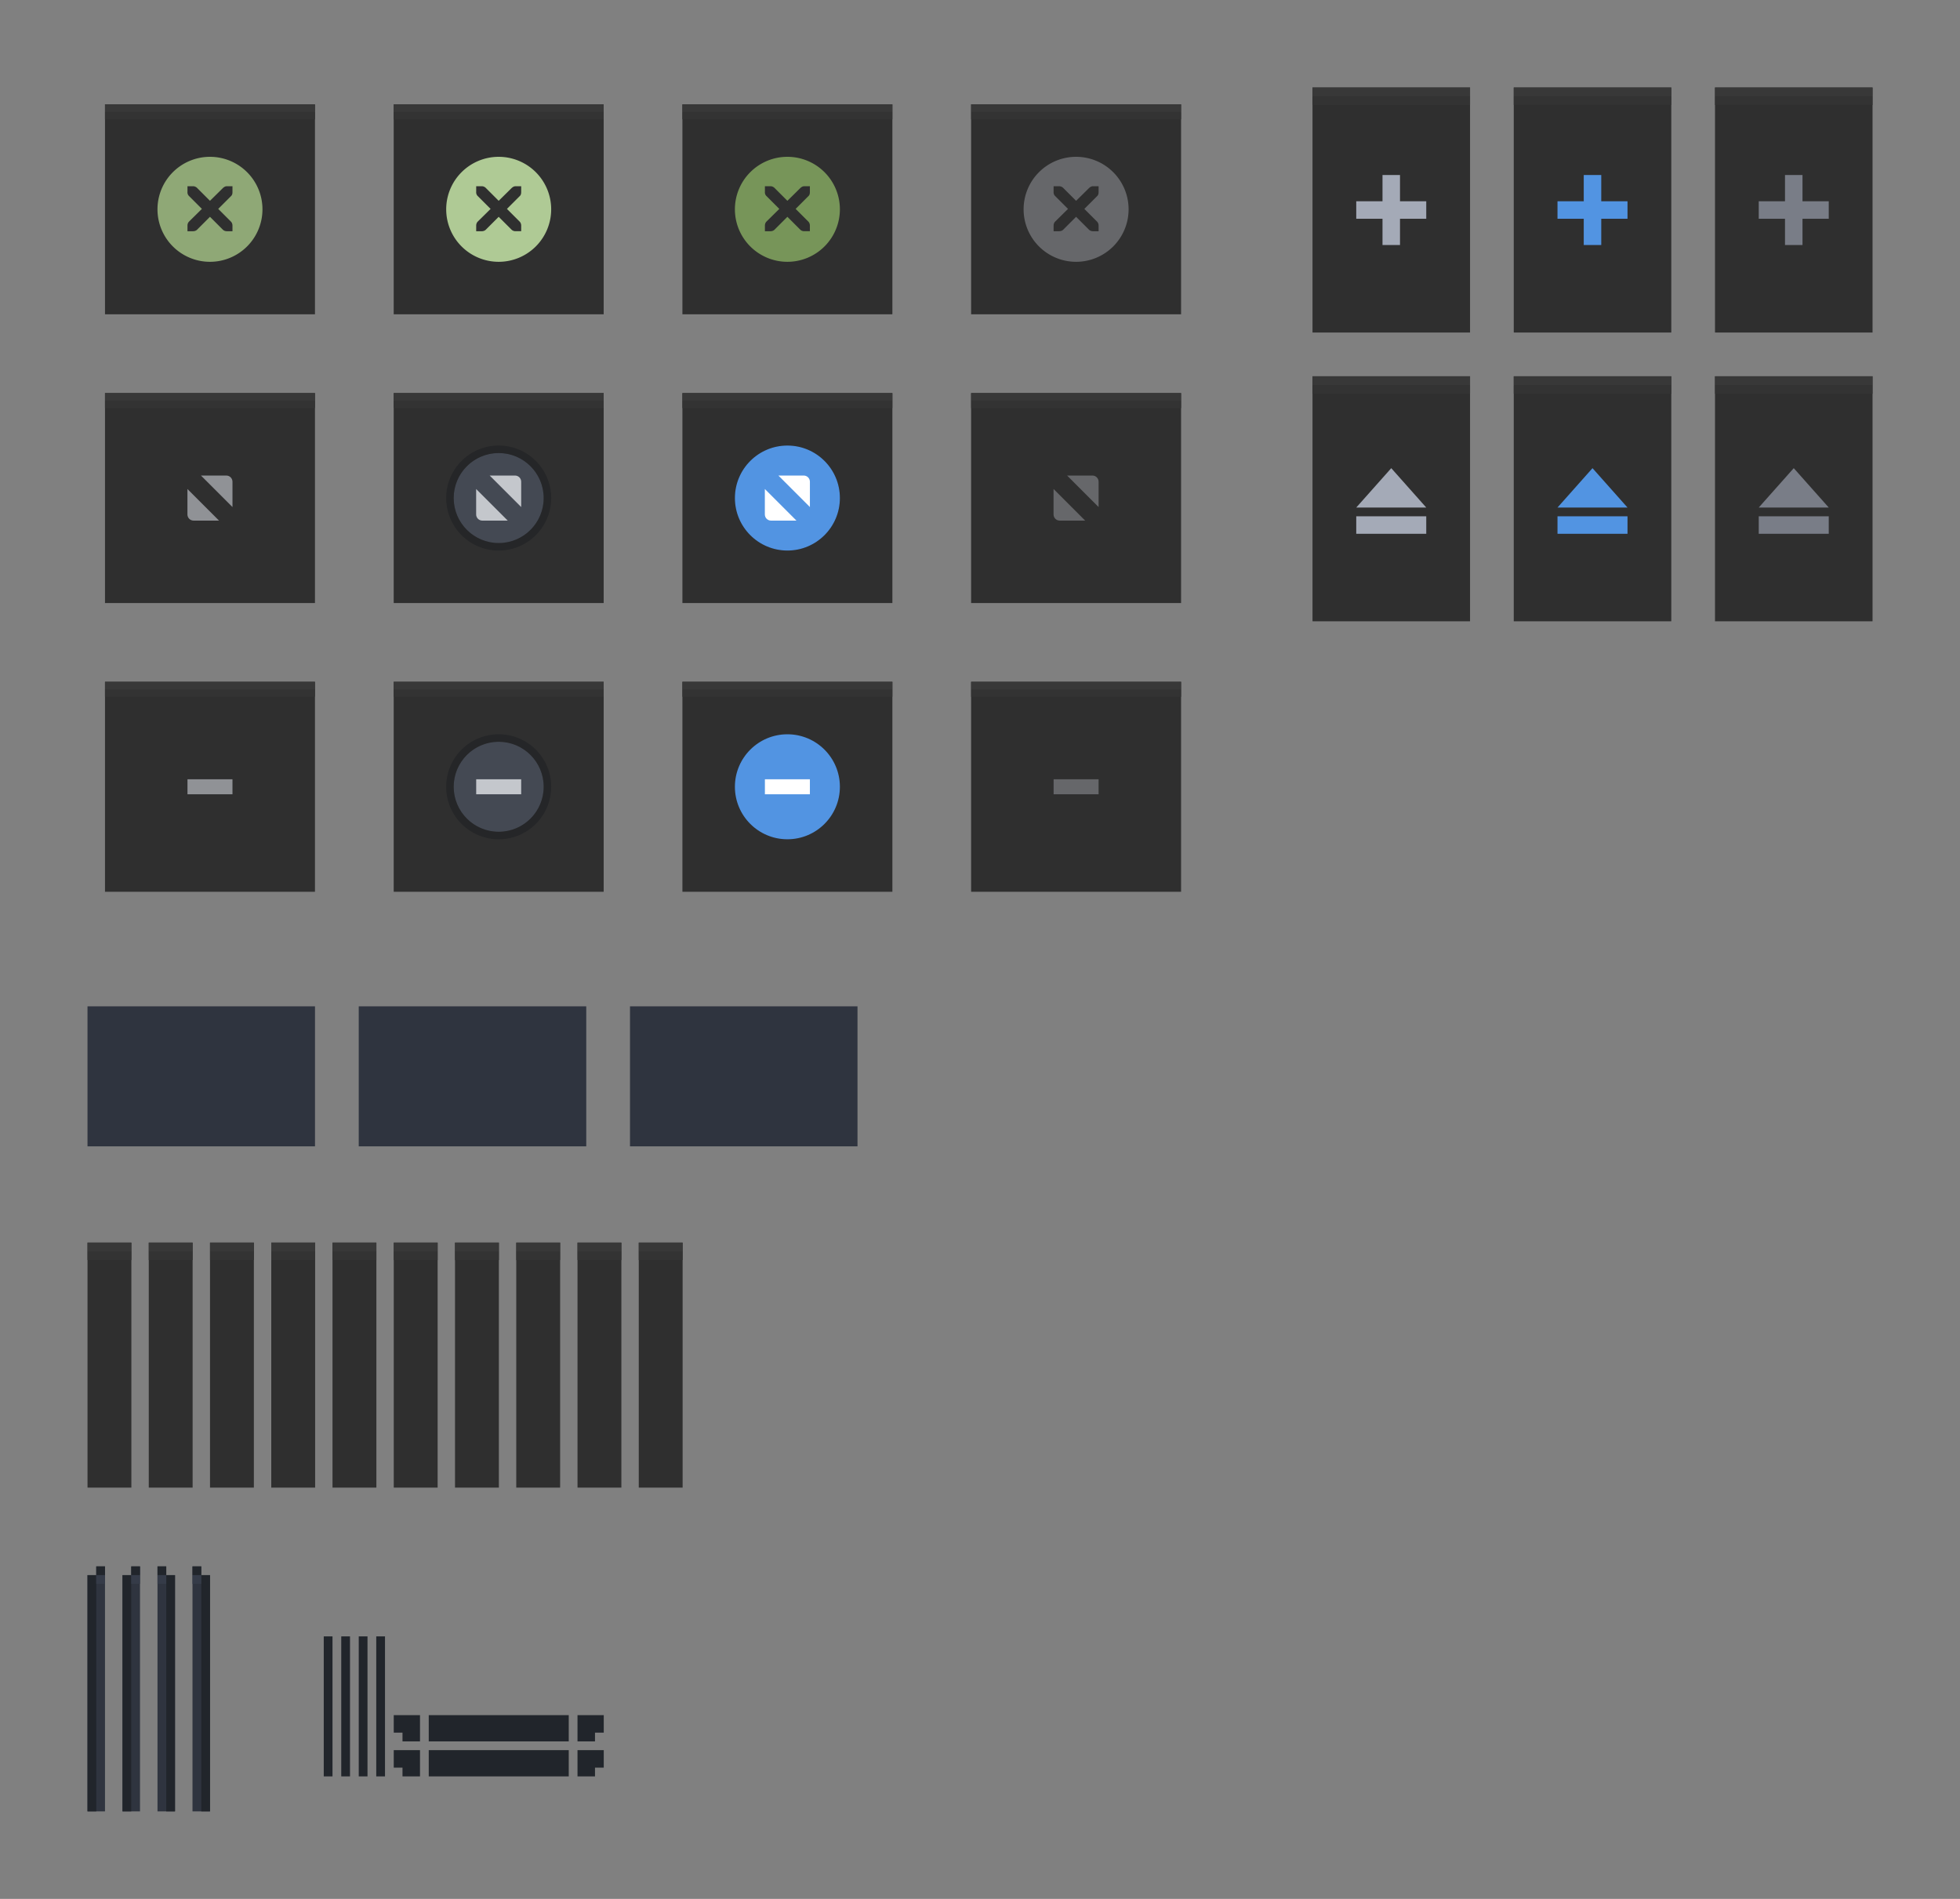 <?xml version="1.0" encoding="UTF-8" standalone="no"?>
<svg
   xmlns:osb="http://www.openswatchbook.org/uri/2009/osb"
   xmlns:dc="http://purl.org/dc/elements/1.1/"
   xmlns:cc="http://creativecommons.org/ns#"
   xmlns:rdf="http://www.w3.org/1999/02/22-rdf-syntax-ns#"
   xmlns:svg="http://www.w3.org/2000/svg"
   xmlns="http://www.w3.org/2000/svg"
   xmlns:xlink="http://www.w3.org/1999/xlink"
   xmlns:sodipodi="http://sodipodi.sourceforge.net/DTD/sodipodi-0.dtd"
   xmlns:inkscape="http://www.inkscape.org/namespaces/inkscape"
   sodipodi:docname="assets-dark.svg"
   inkscape:version="1.0 (1.0+r73+1)"
   version="1.1"
   id="svg2"
   viewBox="0 0 224 217"
   height="217"
   width="224">
  <rect x="0" y="0" width="224" height="217" fill="#808080" stroke="none"/>
  <defs
     id="defs4">
    <linearGradient
       osb:paint="solid"
       id="selected_bg_color">
      <stop
         id="stop4421"
         offset="0"
         style="stop-color:#5294e2;stop-opacity:1;" />
    </linearGradient>
    <linearGradient
       osb:paint="solid"
       id="selected_fg_color">
      <stop
         id="stop4416"
         offset="0"
         style="stop-color:#ffffffgit;stop-opacity:1;" />
    </linearGradient>
    <linearGradient
       gradientUnits="userSpaceOnUse"
       y2="976"
       x2="89"
       y1="974"
       x1="89"
       id="linearGradient4418"
       xlink:href="#selected_fg_color"
       inkscape:collect="always" />
    <linearGradient
       gradientUnits="userSpaceOnUse"
       y2="978.007"
       x2="88.997"
       y1="972"
       x1="88.997"
       id="linearGradient4420"
       xlink:href="#selected_fg_color"
       inkscape:collect="always" />
    <linearGradient
       gradientUnits="userSpaceOnUse"
       y2="-150"
       x2="608.362"
       y1="-158"
       x1="608.362"
       id="linearGradient4423"
       xlink:href="#selected_bg_color"
       inkscape:collect="always" />
    <linearGradient
       gradientUnits="userSpaceOnUse"
       y2="606.362"
       x2="154"
       y1="601.862"
       x1="154"
       id="linearGradient4425"
       xlink:href="#selected_bg_color"
       inkscape:collect="always" />
    <linearGradient
       gradientUnits="userSpaceOnUse"
       y2="-148"
       x2="568.362"
       y1="-156"
       x1="568.362"
       id="linearGradient4427"
       xlink:href="#selected_bg_color"
       inkscape:collect="always" />
    <linearGradient
       gradientUnits="userSpaceOnUse"
       y2="572.362"
       x2="152"
       y1="564.362"
       x1="152"
       id="linearGradient4429"
       xlink:href="#selected_bg_color"
       inkscape:collect="always" />
    <linearGradient
       gradientUnits="userSpaceOnUse"
       y2="262"
       x2="1376"
       y1="248"
       x1="1376"
       id="linearGradient4431"
       xlink:href="#selected_bg_color"
       inkscape:collect="always" />
    <linearGradient
       gradientUnits="userSpaceOnUse"
       y2="262"
       x2="1376"
       y1="248"
       x1="1376"
       id="linearGradient4433"
       xlink:href="#selected_bg_color"
       inkscape:collect="always" />
  </defs>
  <sodipodi:namedview
     inkscape:window-maximized="1"
     inkscape:window-y="0"
     inkscape:window-x="0"
     inkscape:window-height="839"
     inkscape:window-width="1440"
     inkscape:document-rotation="0"
     fit-margin-bottom="10"
     fit-margin-right="10"
     fit-margin-left="10"
     fit-margin-top="10"
     inkscape:snap-nodes="true"
     inkscape:object-nodes="true"
     inkscape:snap-intersection-paths="false"
     inkscape:object-paths="true"
     inkscape:snap-bbox-midpoints="true"
     inkscape:snap-bbox-edge-midpoints="false"
     inkscape:bbox-nodes="true"
     inkscape:bbox-paths="true"
     inkscape:snap-bbox="true"
     units="px"
     showgrid="false"
     inkscape:current-layer="layer1"
     inkscape:document-units="px"
     inkscape:cy="108.5"
     inkscape:cx="91.646233"
     inkscape:zoom="3.1198157"
     inkscape:pageshadow="2"
     inkscape:pageopacity="0.0"
     borderopacity="1.0"
     bordercolor="#666666"
     pagecolor="#ffffff"
     id="base">
    <inkscape:grid
       originy="-288"
       originx="5"
       id="grid4136"
       type="xygrid" />
  </sodipodi:namedview>
  <g
     transform="translate(5,-547.362)"
     id="layer1"
     inkscape:groupmode="layer"
     inkscape:label="Ebene 1">
    <rect
       inkscape:label="#rect4138-3"
       y="662.362"
       x="5"
       height="16"
       width="26"
       id="menu-active"
       style="opacity:1;fill:#2f343f;fill-opacity:1;stroke:none;stroke-width:1;stroke-linecap:butt;stroke-linejoin:round;stroke-miterlimit:4;stroke-dasharray:none;stroke-dashoffset:0;stroke-opacity:1" />
    <use
       inkscape:label="#use4212"
       height="100%"
       width="100%"
       transform="matrix(0.179,0,0,1,4.107,132)"
       id="title-1-active"
       xlink:href="#g4206"
       y="0"
       x="0" />
    <g
       inkscape:label="#g5228"
       id="stick-active">
      <use
         x="0"
         y="0"
         xlink:href="#g4206"
         id="use4210"
         transform="matrix(0.643,0,0,1,141.786,-2.2617187e-5)"
         width="100%"
         height="100%" />
      <g
         id="g5140"
         transform="translate(2,3)"
         style="fill:#a4aab7;fill-opacity:1">
        <rect
           y="564.362"
           x="151"
           height="8"
           width="2"
           id="rect5123"
           style="opacity:1;fill:#a4aab7;fill-opacity:1;stroke:none;stroke-width:1;stroke-linecap:butt;stroke-linejoin:round;stroke-miterlimit:4;stroke-dasharray:none;stroke-dashoffset:0;stroke-opacity:1" />
        <rect
           transform="matrix(0,1,-1,0,0,0)"
           y="-156"
           x="567.362"
           height="8"
           width="2"
           id="rect5123-1"
           style="opacity:1;fill:#a4aab7;fill-opacity:1;stroke:none;stroke-width:1;stroke-linecap:butt;stroke-linejoin:round;stroke-miterlimit:4;stroke-dasharray:none;stroke-dashoffset:0;stroke-opacity:1" />
      </g>
    </g>
    <g
       inkscape:label="#g5234"
       id="stick-pressed">
      <use
         x="0"
         y="0"
         xlink:href="#use4210"
         id="use5113"
         transform="translate(23,-7.3828127e-6)"
         width="100%"
         height="100%" />
      <g
         id="g5140-7"
         transform="translate(25,3)"
         style="fill:#5294e2;fill-opacity:1">
        <rect
           y="564.362"
           x="151"
           height="8"
           width="2"
           id="rect5123-7"
           style="opacity:1;fill:url(#linearGradient4429);fill-opacity:1;stroke:none;stroke-width:1;stroke-linecap:butt;stroke-linejoin:round;stroke-miterlimit:4;stroke-dasharray:none;stroke-dashoffset:0;stroke-opacity:1" />
        <rect
           transform="matrix(0,1,-1,0,0,0)"
           y="-156"
           x="567.362"
           height="8"
           width="2"
           id="rect5123-1-1"
           style="opacity:1;fill:url(#linearGradient4427);fill-opacity:1;stroke:none;stroke-width:1;stroke-linecap:butt;stroke-linejoin:round;stroke-miterlimit:4;stroke-dasharray:none;stroke-dashoffset:0;stroke-opacity:1" />
      </g>
    </g>
    <g
       inkscape:label="#g5240"
       id="stick-inactive">
      <use
         x="0"
         y="0"
         xlink:href="#use4210"
         id="use5115"
         transform="translate(46,-7.3828127e-6)"
         width="100%"
         height="100%" />
      <g
         id="g5140-1"
         transform="translate(48,3)"
         style="fill:#797d87;fill-opacity:1">
        <rect
           y="564.362"
           x="151"
           height="8"
           width="2"
           id="rect5123-5"
           style="opacity:1;fill:#797d87;fill-opacity:1;stroke:none;stroke-width:1;stroke-linecap:butt;stroke-linejoin:round;stroke-miterlimit:4;stroke-dasharray:none;stroke-dashoffset:0;stroke-opacity:1" />
        <rect
           transform="matrix(0,1,-1,0,0,0)"
           y="-156"
           x="567.362"
           height="8"
           width="2"
           id="rect5123-1-9"
           style="opacity:1;fill:#797d87;fill-opacity:1;stroke:none;stroke-width:1;stroke-linecap:butt;stroke-linejoin:round;stroke-miterlimit:4;stroke-dasharray:none;stroke-dashoffset:0;stroke-opacity:1" />
      </g>
    </g>
    <g
       inkscape:label="#g5258"
       id="shade-active">
      <use
         x="0"
         y="0"
         xlink:href="#use4210"
         id="use5117"
         transform="translate(-3.4e-7,33)"
         width="100%"
         height="100%" />
      <g
         id="g5193"
         transform="translate(-4.68e-6,-1)"
         style="fill:#a4aab7;fill-opacity:1">
        <rect
           style="opacity:1;fill:#a4aab7;fill-opacity:1;stroke:none;stroke-width:1;stroke-linecap:butt;stroke-linejoin:round;stroke-miterlimit:4;stroke-dasharray:none;stroke-dashoffset:0;stroke-opacity:1"
           id="rect5123-1-7"
           width="2"
           height="8"
           x="607.362"
           y="-158"
           transform="matrix(0,1,-1,0,0,0)" />
        <path
           sodipodi:nodetypes="cccc"
           inkscape:connector-curvature="0"
           id="rect5190"
           d="m 154,601.862 4,4.5 -8,0 z"
           style="opacity:1;fill:#a4aab7;fill-opacity:1;stroke:none;stroke-width:1;stroke-linecap:butt;stroke-linejoin:round;stroke-miterlimit:4;stroke-dasharray:none;stroke-dashoffset:0;stroke-opacity:1" />
      </g>
    </g>
    <g
       inkscape:label="#g5252"
       id="shade-pressed">
      <use
         x="0"
         y="0"
         xlink:href="#use4210"
         id="use5119"
         transform="translate(23,33)"
         width="100%"
         height="100%" />
      <g
         id="g5193-7"
         transform="translate(23,-1)"
         style="fill:#5294e2;fill-opacity:1">
        <rect
           style="opacity:1;fill:url(#linearGradient4423);fill-opacity:1;stroke:none;stroke-width:1;stroke-linecap:butt;stroke-linejoin:round;stroke-miterlimit:4;stroke-dasharray:none;stroke-dashoffset:0;stroke-opacity:1"
           id="rect5123-1-7-6"
           width="2"
           height="8"
           x="607.362"
           y="-158"
           transform="matrix(0,1,-1,0,0,0)" />
        <path
           sodipodi:nodetypes="cccc"
           inkscape:connector-curvature="0"
           id="rect5190-7"
           d="m 154,601.862 4,4.5 -8,0 z"
           style="opacity:1;fill:url(#linearGradient4425);fill-opacity:1;stroke:none;stroke-width:1;stroke-linecap:butt;stroke-linejoin:round;stroke-miterlimit:4;stroke-dasharray:none;stroke-dashoffset:0;stroke-opacity:1" />
      </g>
    </g>
    <g
       inkscape:label="#g5246"
       id="shade-inactive">
      <use
         x="0"
         y="0"
         xlink:href="#use4210"
         id="use5121"
         transform="translate(46,33)"
         width="100%"
         height="100%" />
      <g
         id="g5193-3"
         transform="translate(46,-1)"
         style="fill:#797d87;fill-opacity:1">
        <rect
           style="opacity:1;fill:#797d87;fill-opacity:1;stroke:none;stroke-width:1;stroke-linecap:butt;stroke-linejoin:round;stroke-miterlimit:4;stroke-dasharray:none;stroke-dashoffset:0;stroke-opacity:1"
           id="rect5123-1-7-65"
           width="2"
           height="8"
           x="607.362"
           y="-158"
           transform="matrix(0,1,-1,0,0,0)" />
        <path
           sodipodi:nodetypes="cccc"
           inkscape:connector-curvature="0"
           id="rect5190-6"
           d="m 154,601.862 4,4.5 -8,0 z"
           style="opacity:1;fill:#797d87;fill-opacity:1;stroke:none;stroke-width:1;stroke-linecap:butt;stroke-linejoin:round;stroke-miterlimit:4;stroke-dasharray:none;stroke-dashoffset:0;stroke-opacity:1" />
      </g>
    </g>
    <use
       inkscape:label="#use5268"
       height="100%"
       width="100%"
       transform="translate(62,-2.2617187e-5)"
       id="menu-inactive"
       xlink:href="#menu-active"
       y="0"
       x="0" />
    <use
       inkscape:label="#use5270"
       height="100%"
       width="100%"
       transform="translate(31,-2.2617187e-5)"
       id="menu-pressed"
       xlink:href="#menu-active"
       y="0"
       x="0" />
    <use
       inkscape:label="#use5296"
       height="100%"
       width="100%"
       transform="translate(7,-2.6171874e-6)"
       id="title-2-active"
       xlink:href="#title-1-active"
       y="0"
       x="0" />
    <use
       inkscape:label="#use5298"
       height="100%"
       width="100%"
       transform="translate(14,-2.6171872e-6)"
       id="title-3-active"
       xlink:href="#title-1-active"
       y="0"
       x="0" />
    <use
       inkscape:label="#use5300"
       height="100%"
       width="100%"
       transform="translate(21,-2.6171874e-6)"
       id="title-4-active"
       xlink:href="#title-1-active"
       y="0"
       x="0" />
    <use
       inkscape:label="#use5302"
       height="100%"
       width="100%"
       transform="translate(28,-2.6171874e-6)"
       id="title-5-active"
       xlink:href="#title-1-active"
       y="0"
       x="0" />
    <use
       inkscape:label="#use5304"
       height="100%"
       width="100%"
       transform="translate(35,-2.6171874e-6)"
       id="title-1-inactive"
       xlink:href="#title-1-active"
       y="0"
       x="0" />
    <use
       inkscape:label="#use5306"
       height="100%"
       width="100%"
       transform="translate(42,-2.6171874e-6)"
       id="title-2-inactive"
       xlink:href="#title-1-active"
       y="0"
       x="0" />
    <use
       inkscape:label="#use5308"
       height="100%"
       width="100%"
       transform="translate(49,-2.6171874e-6)"
       id="title-3-inactive"
       xlink:href="#title-1-active"
       y="0"
       x="0" />
    <use
       inkscape:label="#use5310"
       height="100%"
       width="100%"
       transform="translate(56,-2.6171874e-6)"
       id="title-4-inactive"
       xlink:href="#title-1-active"
       y="0"
       x="0" />
    <use
       inkscape:label="#use5312"
       height="100%"
       width="100%"
       transform="translate(63,-2.6171874e-6)"
       id="title-5-inactive"
       xlink:href="#title-1-active"
       y="0"
       x="0" />
    <g
       inkscape:label="#g5352"
       id="top-left-active">
      <path
         inkscape:connector-curvature="0"
         style="opacity:1;fill:#2f343f;fill-opacity:1;stroke:none;stroke-width:1;stroke-linecap:butt;stroke-linejoin:round;stroke-miterlimit:4;stroke-dasharray:none;stroke-dashoffset:0;stroke-opacity:1"
         d="m 6,174 0,1 -1,0 0,27 2,0 0,-28 -1,0 z"
         transform="translate(0,552.362)"
         id="rect4138-9" />
      <rect
         style="opacity:1;fill:#21252b;fill-opacity:1;stroke:none;stroke-width:1;stroke-linecap:butt;stroke-linejoin:round;stroke-miterlimit:4;stroke-dasharray:none;stroke-dashoffset:0;stroke-opacity:1"
         id="rect5348"
         width="1"
         height="1"
         x="6"
         y="726.362" />
      <rect
         y="727.362"
         x="5"
         height="27"
         width="1"
         id="rect5512"
         style="opacity:1;fill:#21252b;fill-opacity:1;stroke:none;stroke-width:1;stroke-linecap:butt;stroke-linejoin:round;stroke-miterlimit:4;stroke-dasharray:none;stroke-dashoffset:0;stroke-opacity:1" />
      <rect
         y="727.362"
         x="6"
         height="1"
         width="1"
         id="rect5514"
         style="opacity:1;fill:#353b48;fill-opacity:1;stroke:none;stroke-width:1;stroke-linecap:butt;stroke-linejoin:round;stroke-miterlimit:4;stroke-dasharray:none;stroke-dashoffset:0;stroke-opacity:1" />
    </g>
    <use
       inkscape:label="#use5357"
       height="100%"
       width="100%"
       transform="translate(4,-2.2617187e-5)"
       id="top-left-inactive"
       xlink:href="#top-left-active"
       y="0"
       x="0" />
    <use
       inkscape:label="#use5359"
       height="100%"
       width="100%"
       transform="matrix(-1,0,0,1,20,-2.2617187e-5)"
       id="top-right-active"
       xlink:href="#top-left-active"
       y="0"
       x="0" />
    <use
       inkscape:label="#use5361"
       height="100%"
       width="100%"
       transform="matrix(-1,0,0,1,24,-2.2617187e-5)"
       id="top-right-inactive"
       xlink:href="#top-left-active"
       y="0"
       x="0" />
    <g
       style="stroke-width:1.167"
       transform="matrix(0.857,0,0,0.857,2.714,81.624)"
       inkscape:label="#g5279"
       id="close-active">
      <g
         id="g4206"
         style="opacity:1;stroke-width:1.167">
        <rect
           y="557.362"
           x="5"
           height="28"
           width="28"
           id="rect4138"
           style="opacity:1;fill:#2f2f2f;fill-opacity:1;stroke:none;stroke-width:1.167;stroke-linecap:butt;stroke-linejoin:round;stroke-miterlimit:4;stroke-dasharray:none;stroke-dashoffset:0;stroke-opacity:1" />
        <rect
           y="558.362"
           x="5"
           height="1"
           width="28"
           id="rect4204"
           style="opacity:1;fill:#333333;fill-opacity:1;stroke:none;stroke-width:1.167;stroke-linecap:butt;stroke-linejoin:round;stroke-miterlimit:4;stroke-dasharray:none;stroke-dashoffset:0;stroke-opacity:1" />
        <rect
           y="557.362"
           x="5"
           height="1"
           width="28"
           id="rect4204-3"
           style="opacity:1;fill:#383838;fill-opacity:1;stroke:none;stroke-width:1.167;stroke-linecap:butt;stroke-linejoin:round;stroke-miterlimit:4;stroke-dasharray:none;stroke-dashoffset:0;stroke-opacity:1" />
      </g>
      <g
         style="stroke-width:1.167;enable-background:new"
         id="g4663"
         transform="translate(7,559.362)">
        <g
           style="stroke-width:1.167"
           transform="translate(0,-1028.362)"
           id="layer1-7"
           inkscape:label="Ebene 1">
          <g
             transform="translate(-641,1218)"
             inkscape:label="#g6210"
             id="titlebutton-close-dark-8"
             style="display:inline;stroke-width:1.167">
            <g
               transform="translate(-678,-432.638)"
               style="display:inline;opacity:1;stroke-width:1.167"
               id="g4927-9-2-8-4">
              <g
                 id="g4490-6-5-2-5-3-6"
                 style="display:inline;opacity:1;stroke-width:1.167"
                 transform="translate(-103)">
                <g
                   transform="translate(58)"
                   style="display:inline;stroke-width:1.167"
                   id="g4092-0-2-21-0-9-7-0">
                  <path
                     id="path4068-7-5-9-6-5-8-5"
                     transform="translate(962,190)"
                     d="m 414,58 a 7,7 0 0 0 -7,7 7,7 0 0 0 7,7 7,7 0 0 0 7,-7 7,7 0 0 0 -7,-7 z m -3,3.922 h 0.75 c 0.008,-9e-5 0.016,-3.45e-4 0.023,0 0.191,0.008 0.382,0.096 0.516,0.234 L 414,63.867 415.734,62.156 c 0.199,-0.173 0.335,-0.229 0.516,-0.234 H 417 v 0.75 c 0,0.215 -0.026,0.413 -0.188,0.562 l -1.711,1.711 1.688,1.688 C 416.93,66.774 417,66.973 417,67.172 v 0.75 h -0.75 c -0.199,-8e-6 -0.398,-0.07 -0.539,-0.211 L 414,66 l -1.711,1.711 c -0.141,0.141 -0.34,0.211 -0.539,0.211 H 411 v -0.75 c 0,-0.199 0.07,-0.398 0.211,-0.539 l 1.711,-1.688 -1.711,-1.711 C 411.053,63.088 410.984,62.882 411,62.672 Z"
                     style="fill:#8fa876;fill-opacity:1;stroke:none;stroke-width:0;stroke-linecap:butt;stroke-linejoin:miter;stroke-miterlimit:4;stroke-dasharray:none;stroke-dashoffset:0;stroke-opacity:1"
                     inkscape:connector-curvature="0" />
                </g>
              </g>
              <g
                 style="fill:#ffffff;fill-opacity:1;stroke-width:1.167"
                 transform="translate(1323,246.867)"
                 id="g4778-2-68-8-7-9">
                <g
                   transform="translate(-60,-518)"
                   id="layer9-9-4-4-1-1-7"
                   style="display:inline;fill:#ffffff;fill-opacity:1;stroke-width:1.167" />
                <g
                   style="fill:#ffffff;fill-opacity:1;stroke-width:1.167"
                   transform="translate(-60,-518)"
                   id="layer10-2-1-8-0-4-4" />
                <g
                   style="fill:#ffffff;fill-opacity:1;stroke-width:1.167"
                   transform="translate(-60,-518)"
                   id="layer11-16-4-9-6-9-0" />
                <g
                   style="fill:#ffffff;fill-opacity:1;stroke-width:1.167"
                   id="g2996-76-5-96-3-7"
                   transform="matrix(0.75,0,0,0.75,2,2.055)">
                  <g
                     style="fill:#ffffff;fill-opacity:1;stroke-width:1.167"
                     id="layer12-4-5-7-9-4-5"
                     transform="translate(-60,-518)">
                    <g
                       style="display:inline;fill:#ffffff;fill-opacity:1;stroke-width:1.167"
                       id="layer4-4-1-9-5-6-3-8"
                       transform="translate(19,-242)" />
                  </g>
                </g>
                <g
                   style="fill:#ffffff;fill-opacity:1;stroke-width:1.167"
                   transform="translate(-60,-518)"
                   id="layer13-2-6-11-3-1-6" />
                <g
                   style="fill:#ffffff;fill-opacity:1;stroke-width:1.167"
                   transform="translate(-60,-518)"
                   id="layer14-4-0-33-2-4-8" />
                <g
                   style="fill:#ffffff;fill-opacity:1;stroke-width:1.167"
                   transform="translate(-60,-518)"
                   id="layer15-7-3-0-6-6-3" />
              </g>
            </g>
            <rect
               style="display:inline;opacity:1;fill:none;fill-opacity:1;stroke:none;stroke-width:1.167;stroke-linecap:butt;stroke-linejoin:miter;stroke-miterlimit:4;stroke-dasharray:none;stroke-dashoffset:0;stroke-opacity:0"
               id="rect17883-39-99-8-8"
               width="16"
               height="16"
               x="645"
               y="-185.638" />
          </g>
        </g>
      </g>
    </g>
    <g
       style="stroke-width:1.167"
       transform="matrix(0.857,0,0,0.857,7.429,81.624)"
       inkscape:label="#g5303"
       id="close-prelight">
      <use
         style="stroke-width:1.167"
         x="0"
         y="0"
         xlink:href="#g4206"
         id="use4214"
         transform="translate(33,-2.2617187e-5)"
         width="100%"
         height="100%" />
      <g
         style="stroke-width:1.167;enable-background:new"
         id="g4721"
         transform="translate(40,559.362)">
        <g
           style="stroke-width:1.167"
           transform="translate(0,-1028.362)"
           id="layer1-0"
           inkscape:label="Ebene 1">
          <g
             transform="translate(-538,1218)"
             inkscape:label="#g6260"
             id="titlebutton-close-hover-dark"
             style="display:inline;stroke-width:1.167">
            <g
               transform="translate(-781,-432.638)"
               style="display:inline;opacity:1;stroke-width:1.167"
               id="g4927-97-4">
              <g
                 id="g4490-6-9-1-3"
                 style="display:inline;opacity:1;stroke-width:1.167"
                 transform="translate(-103)">
                <g
                   transform="translate(58)"
                   style="display:inline;stroke-width:1.167"
                   id="g4092-0-2-3-4-6">
                  <path
                     id="path4068-7-5-8-2-3"
                     transform="translate(962,156)"
                     d="m 414,92 a 7,7 0 0 0 -7,7 7,7 0 0 0 7,7 7,7 0 0 0 7,-7 7,7 0 0 0 -7,-7 z m -3,3.922 h 0.75 c 0.008,-9e-5 0.016,-3.45e-4 0.023,0 0.191,0.008 0.382,0.096 0.516,0.234 L 414,97.867 415.734,96.156 c 0.199,-0.173 0.335,-0.229 0.516,-0.234 H 417 v 0.75 c 0,0.215 -0.026,0.413 -0.188,0.562 l -1.711,1.711 1.688,1.687 c 0.141,0.141 0.211,0.34 0.211,0.539 v 0.75 h -0.75 c -0.199,-1e-5 -0.398,-0.07 -0.539,-0.211 L 414,100 l -1.711,1.711 c -0.141,0.141 -0.34,0.211 -0.539,0.211 H 411 v -0.75 c 0,-0.199 0.07,-0.398 0.211,-0.539 l 1.711,-1.687 -1.711,-1.711 C 411.053,97.088 410.984,96.882 411,96.672 Z"
                     style="fill:#afca95;fill-opacity:1;stroke:none;stroke-width:0;stroke-linecap:butt;stroke-linejoin:miter;stroke-miterlimit:4;stroke-dasharray:none;stroke-dashoffset:0;stroke-opacity:1"
                     inkscape:connector-curvature="0" />
                </g>
              </g>
              <g
                 style="fill:#ffffff;fill-opacity:1;stroke-width:1.167"
                 transform="translate(1323,246.867)"
                 id="g4778-4-0-2">
                <g
                   transform="translate(-60,-518)"
                   id="layer9-9-44-1-6"
                   style="display:inline;fill:#ffffff;fill-opacity:1;stroke-width:1.167" />
                <g
                   style="fill:#ffffff;fill-opacity:1;stroke-width:1.167"
                   transform="translate(-60,-518)"
                   id="layer10-2-9-3-3" />
                <g
                   style="fill:#ffffff;fill-opacity:1;stroke-width:1.167"
                   transform="translate(-60,-518)"
                   id="layer11-16-3-1-7" />
                <g
                   style="fill:#ffffff;fill-opacity:1;stroke-width:1.167"
                   id="g2996-9-3-3"
                   transform="matrix(0.75,0,0,0.75,2,2.055)">
                  <g
                     style="fill:#ffffff;fill-opacity:1;stroke-width:1.167"
                     id="layer12-4-7-1-2"
                     transform="translate(-60,-518)">
                    <g
                       style="display:inline;fill:#ffffff;fill-opacity:1;stroke-width:1.167"
                       id="layer4-4-1-3-3-7"
                       transform="translate(19,-242)" />
                  </g>
                </g>
                <g
                   style="fill:#ffffff;fill-opacity:1;stroke-width:1.167"
                   transform="translate(-60,-518)"
                   id="layer13-2-02-1-6" />
                <g
                   style="fill:#ffffff;fill-opacity:1;stroke-width:1.167"
                   transform="translate(-60,-518)"
                   id="layer14-4-7-9-6" />
                <g
                   style="fill:#ffffff;fill-opacity:1;stroke-width:1.167"
                   transform="translate(-60,-518)"
                   id="layer15-7-4-7-9" />
              </g>
            </g>
            <rect
               style="display:inline;opacity:1;fill:none;fill-opacity:1;stroke:none;stroke-width:1.167;stroke-linecap:butt;stroke-linejoin:miter;stroke-miterlimit:4;stroke-dasharray:none;stroke-dashoffset:0;stroke-opacity:0"
               id="rect17883-5-4-2"
               width="16"
               height="16"
               x="542"
               y="-185.638" />
          </g>
        </g>
      </g>
    </g>
    <g
       style="stroke-width:1.167"
       transform="matrix(0.857,0,0,0.857,12.143,81.624)"
       inkscape:label="#g5324"
       id="close-pressed">
      <use
         style="stroke-width:1.167"
         x="0"
         y="0"
         xlink:href="#g4206"
         id="use4216"
         transform="translate(66,-2.2617187e-5)"
         width="100%"
         height="100%" />
      <g
         style="stroke-width:1.167;enable-background:new"
         id="g4779"
         transform="translate(73,559.362)">
        <g
           style="stroke-width:1.167"
           transform="translate(0,-1028.362)"
           id="layer1-79"
           inkscape:label="Ebene 1">
          <g
             transform="translate(-437,1218)"
             inkscape:label="#g6332"
             id="titlebutton-close-active-dark"
             style="display:inline;stroke-width:1.167">
            <g
               transform="translate(-882,-432.638)"
               style="display:inline;opacity:1;stroke-width:1.167"
               id="g4927-8-7-4-9">
              <g
                 id="g4490-6-3-7-46-6"
                 style="display:inline;opacity:1;stroke-width:1.167"
                 transform="translate(-103)">
                <g
                   transform="translate(58)"
                   style="display:inline;stroke-width:1.167"
                   id="g4092-0-2-2-1-7-2">
                  <path
                     id="path4068-7-5-4-9-7-6"
                     transform="translate(962,139)"
                     d="m 414,109 a 7,7 0 0 0 -7,7 7,7 0 0 0 7,7 7,7 0 0 0 7,-7 7,7 0 0 0 -7,-7 z m -3,3.922 h 0.75 c 0.008,-1e-4 0.016,-3.5e-4 0.023,0 0.191,0.008 0.382,0.096 0.516,0.234 l 1.711,1.711 1.734,-1.711 c 0.199,-0.173 0.335,-0.229 0.516,-0.234 h 0.75 v 0.75 c 0,0.215 -0.026,0.413 -0.188,0.562 l -1.711,1.711 1.688,1.688 c 0.141,0.141 0.211,0.34 0.211,0.539 v 0.75 h -0.75 c -0.199,-1e-5 -0.398,-0.07 -0.539,-0.211 L 414,117 l -1.711,1.711 c -0.141,0.141 -0.34,0.211 -0.539,0.211 H 411 v -0.75 c 0,-0.199 0.07,-0.398 0.211,-0.539 l 1.711,-1.688 -1.711,-1.711 c -0.158,-0.146 -0.227,-0.352 -0.211,-0.562 z"
                     style="fill:#779559;fill-opacity:1;stroke:none;stroke-width:0;stroke-linecap:butt;stroke-linejoin:miter;stroke-miterlimit:4;stroke-dasharray:none;stroke-dashoffset:0;stroke-opacity:1"
                     inkscape:connector-curvature="0" />
                </g>
              </g>
              <g
                 style="fill:#ffffff;fill-opacity:1;stroke-width:1.167"
                 transform="translate(1323,246.867)"
                 id="g4778-3-6-0-5">
                <g
                   transform="translate(-60,-518)"
                   id="layer9-9-6-0-90-6"
                   style="display:inline;fill:#ffffff;fill-opacity:1;stroke-width:1.167" />
                <g
                   style="fill:#ffffff;fill-opacity:1;stroke-width:1.167"
                   transform="translate(-60,-518)"
                   id="layer10-2-3-6-6-1" />
                <g
                   style="fill:#ffffff;fill-opacity:1;stroke-width:1.167"
                   transform="translate(-60,-518)"
                   id="layer11-16-2-2-6-9" />
                <g
                   style="fill:#ffffff;fill-opacity:1;stroke-width:1.167"
                   id="g2996-7-0-2-0"
                   transform="matrix(0.75,0,0,0.75,2,2.055)">
                  <g
                     style="fill:#ffffff;fill-opacity:1;stroke-width:1.167"
                     id="layer12-4-6-3-5-2"
                     transform="translate(-60,-518)">
                    <g
                       style="display:inline;fill:#ffffff;fill-opacity:1;stroke-width:1.167"
                       id="layer4-4-1-4-1-7-0"
                       transform="translate(19,-242)" />
                  </g>
                </g>
                <g
                   style="fill:#ffffff;fill-opacity:1;stroke-width:1.167"
                   transform="translate(-60,-518)"
                   id="layer13-2-0-2-8-3" />
                <g
                   style="fill:#ffffff;fill-opacity:1;stroke-width:1.167"
                   transform="translate(-60,-518)"
                   id="layer14-4-4-0-5-8" />
                <g
                   style="fill:#ffffff;fill-opacity:1;stroke-width:1.167"
                   transform="translate(-60,-518)"
                   id="layer15-7-5-0-0-9" />
              </g>
            </g>
            <rect
               style="display:inline;opacity:1;fill:none;fill-opacity:1;stroke:none;stroke-width:1.167;stroke-linecap:butt;stroke-linejoin:miter;stroke-miterlimit:4;stroke-dasharray:none;stroke-dashoffset:0;stroke-opacity:0"
               id="rect17883-02-4-3"
               width="16"
               height="16"
               x="441"
               y="-185.638" />
          </g>
        </g>
      </g>
    </g>
    <g
       style="stroke-width:1.167"
       transform="matrix(0.857,0,0,0.857,16.857,81.624)"
       inkscape:label="#g5345"
       id="close-inactive">
      <use
         style="stroke-width:1.167"
         x="0"
         y="0"
         xlink:href="#g4206"
         id="use4218"
         transform="translate(99,-2.2617187e-5)"
         width="100%"
         height="100%" />
      <g
         style="stroke-width:1.167;enable-background:new"
         id="g4837"
         transform="translate(106,559.362)">
        <g
           style="stroke-width:1.167"
           transform="translate(0,-1028.362)"
           id="layer1-8"
           inkscape:label="Ebene 1">
          <g
             transform="translate(-641,1218)"
             inkscape:label="#g6210"
             id="titlebutton-close-backdrop-dark"
             style="display:inline;opacity:0.4;stroke-width:1.167">
            <g
               transform="translate(-678,-432.638)"
               style="display:inline;opacity:1;stroke-width:1.167"
               id="g4927-9-2-8-0">
              <g
                 id="g4490-6-5-2-5-3-3"
                 style="display:inline;opacity:1;stroke-width:1.167"
                 transform="translate(-103)">
                <g
                   transform="translate(58)"
                   style="display:inline;stroke-width:1.167"
                   id="g4092-0-2-21-0-9-7-0-9">
                  <path
                     id="path4068-7-5-9-6-5-8-3"
                     transform="translate(962,190)"
                     d="m 414,58 a 7,7 0 0 0 -7,7 7,7 0 0 0 7,7 7,7 0 0 0 7,-7 7,7 0 0 0 -7,-7 z m -3,3.922 h 0.75 c 0.008,-9e-5 0.016,-3.45e-4 0.023,0 0.191,0.008 0.382,0.096 0.516,0.234 L 414,63.867 415.734,62.156 c 0.199,-0.173 0.335,-0.229 0.516,-0.234 H 417 v 0.75 c 0,0.215 -0.026,0.413 -0.188,0.562 l -1.711,1.711 1.688,1.688 C 416.93,66.774 417,66.973 417,67.172 v 0.75 h -0.75 c -0.199,-8e-6 -0.398,-0.07 -0.539,-0.211 L 414,66 l -1.711,1.711 c -0.141,0.141 -0.34,0.211 -0.539,0.211 H 411 v -0.75 c 0,-0.199 0.07,-0.398 0.211,-0.539 l 1.711,-1.688 -1.711,-1.711 C 411.053,63.088 410.984,62.882 411,62.672 Z"
                     style="fill:#b9bcc2;fill-opacity:1;stroke:none;stroke-width:0;stroke-linecap:butt;stroke-linejoin:miter;stroke-miterlimit:4;stroke-dasharray:none;stroke-dashoffset:0;stroke-opacity:1"
                     inkscape:connector-curvature="0" />
                </g>
              </g>
              <g
                 style="fill:#ffffff;fill-opacity:1;stroke-width:1.167"
                 transform="translate(1323,246.867)"
                 id="g4778-2-68-8-7-6">
                <g
                   transform="translate(-60,-518)"
                   id="layer9-9-4-4-1-1-0"
                   style="display:inline;fill:#ffffff;fill-opacity:1;stroke-width:1.167" />
                <g
                   style="fill:#ffffff;fill-opacity:1;stroke-width:1.167"
                   transform="translate(-60,-518)"
                   id="layer10-2-1-8-0-4-0" />
                <g
                   style="fill:#ffffff;fill-opacity:1;stroke-width:1.167"
                   transform="translate(-60,-518)"
                   id="layer11-16-4-9-6-9-6" />
                <g
                   style="fill:#ffffff;fill-opacity:1;stroke-width:1.167"
                   id="g2996-76-5-96-3-0"
                   transform="matrix(0.75,0,0,0.75,2,2.055)">
                  <g
                     style="fill:#ffffff;fill-opacity:1;stroke-width:1.167"
                     id="layer12-4-5-7-9-4-0"
                     transform="translate(-60,-518)">
                    <g
                       style="display:inline;fill:#ffffff;fill-opacity:1;stroke-width:1.167"
                       id="layer4-4-1-9-5-6-3-3"
                       transform="translate(19,-242)" />
                  </g>
                </g>
                <g
                   style="fill:#ffffff;fill-opacity:1;stroke-width:1.167"
                   transform="translate(-60,-518)"
                   id="layer13-2-6-11-3-1-8" />
                <g
                   style="fill:#ffffff;fill-opacity:1;stroke-width:1.167"
                   transform="translate(-60,-518)"
                   id="layer14-4-0-33-2-4-4" />
                <g
                   style="fill:#ffffff;fill-opacity:1;stroke-width:1.167"
                   transform="translate(-60,-518)"
                   id="layer15-7-3-0-6-6-6" />
              </g>
            </g>
            <rect
               style="display:inline;opacity:1;fill:none;fill-opacity:1;stroke:none;stroke-width:1.167;stroke-linecap:butt;stroke-linejoin:miter;stroke-miterlimit:4;stroke-dasharray:none;stroke-dashoffset:0;stroke-opacity:0"
               id="rect17883-39-99-8-6"
               width="16"
               height="16"
               x="645"
               y="-185.638" />
          </g>
        </g>
      </g>
    </g>
    <g
       style="stroke-width:1.167"
       transform="matrix(0.857,0,0,0.857,2.714,86.339)"
       inkscape:label="#g5436"
       id="maximize-active">
      <use
         style="stroke-width:1.167"
         x="0"
         y="0"
         xlink:href="#g4206"
         id="use4220"
         transform="translate(0,33)"
         width="100%"
         height="100%" />
      <g
         style="stroke-width:1.167;enable-background:new"
         id="g4885"
         transform="translate(7,592.362)">
        <g
           style="stroke-width:1.167"
           transform="translate(0,-1028.362)"
           id="layer1-4"
           inkscape:label="Ebene 1">
          <g
             transform="translate(-612,1218)"
             inkscape:label="#g6234"
             id="titlebutton-max-dark"
             style="display:inline;opacity:0.7;stroke-width:1.167">
            <g
               transform="translate(-781,-432.638)"
               style="display:inline;opacity:1;stroke-width:1.167"
               id="g7146-16-4">
              <g
                 id="g4490-2-96-8-9"
                 style="display:inline;opacity:1;stroke-width:1.167"
                 transform="translate(-29)">
                <g
                   transform="translate(58)"
                   style="display:inline;stroke-width:1.167"
                   id="g4092-0-6-83-7-4" />
              </g>
              <path
                 sodipodi:nodetypes="csscccsscc"
                 inkscape:connector-curvature="0"
                 d="m 1403.8,252 h 3.382 c 0.45,0 0.816,0.368 0.819,0.819 v 3.382 z m 2.407,6.007 h -3.395 c -0.45,0 -0.819,-0.368 -0.819,-0.819 v -3.395 l 4.214,4.214"
                 style="display:inline;opacity:1;fill:#b9bcc2;fill-opacity:1;fill-rule:evenodd;stroke:none;stroke-width:1.167"
                 id="path4293-5-95-1-7" />
            </g>
            <rect
               style="display:inline;opacity:1;fill:none;fill-opacity:1;stroke:none;stroke-width:1.167;stroke-linecap:butt;stroke-linejoin:miter;stroke-miterlimit:4;stroke-dasharray:none;stroke-dashoffset:0;stroke-opacity:0"
               id="rect17883-29-2-2"
               width="16"
               height="16"
               x="616"
               y="-185.638" />
          </g>
        </g>
      </g>
    </g>
    <g
       style="stroke-width:1.167"
       transform="matrix(0.857,0,0,0.857,7.429,86.339)"
       inkscape:label="#g5415"
       id="maximize-prelight">
      <use
         style="stroke-width:1.167"
         x="0"
         y="0"
         xlink:href="#g4206"
         id="use4222"
         transform="translate(33,33)"
         width="100%"
         height="100%" />
      <g
         style="stroke-width:1.167;enable-background:new"
         id="g4933"
         transform="translate(40,592.362)">
        <g
           style="stroke-width:1.167"
           transform="translate(0,-1028.362)"
           id="layer1-6"
           inkscape:label="Ebene 1">
          <g
             transform="translate(-509,1218)"
             inkscape:label="#g6284"
             id="titlebutton-max-hover-dark"
             style="display:inline;stroke-width:1.167">
            <g
               transform="translate(-781,-432.638)"
               style="display:inline;opacity:1;stroke-width:1.167"
               id="g4891-5-8">
              <ellipse
                 ry="6"
                 rx="6"
                 id="path4068-7-5-9-6-7-2-4-6-6"
                 style="display:inline;opacity:0.45;fill:#5f697f;fill-opacity:1;stroke:none;stroke-width:0;stroke-linecap:butt;stroke-linejoin:miter;stroke-miterlimit:4;stroke-dasharray:none;stroke-dashoffset:0;stroke-opacity:1"
                 cx="1302"
                 cy="255" />
              <path
                 inkscape:connector-curvature="0"
                 id="path4068-7-5-9-6-7-2-5-78-2-6"
                 d="m 1302,248 a 7,7 0 0 0 -7,7 7,7 0 0 0 7,7 7,7 0 0 0 7,-7 7,7 0 0 0 -7,-7 z m 0,1 a 6,6 0 0 1 6,6 6,6 0 0 1 -6,6 6,6 0 0 1 -6,-6 6,6 0 0 1 6,-6 z"
                 style="display:inline;opacity:0.37;fill:#15171c;fill-opacity:1;stroke:none;stroke-width:0;stroke-linecap:butt;stroke-linejoin:miter;stroke-miterlimit:4;stroke-dasharray:none;stroke-dashoffset:0;stroke-opacity:1" />
              <g
                 style="fill:#c0e3ff;fill-opacity:1;stroke-width:1.167"
                 transform="translate(1294,247)"
                 id="g4806-9-0-6">
                <g
                   id="layer9-78-7-6-6"
                   inkscape:label="status"
                   style="display:inline;fill:#c0e3ff;fill-opacity:1;stroke-width:1.167"
                   transform="translate(-81,-967)" />
                <g
                   style="fill:#c0e3ff;fill-opacity:1;stroke-width:1.167"
                   id="layer10-3-3-2-7"
                   inkscape:label="devices"
                   transform="translate(-81,-967)" />
                <g
                   style="fill:#c0e3ff;fill-opacity:1;stroke-width:1.167"
                   id="layer11-19-75-1-2"
                   inkscape:label="apps"
                   transform="translate(-81,-967)" />
                <g
                   style="fill:#c0e3ff;fill-opacity:1;stroke-width:1.167"
                   id="layer13-4-9-2-3"
                   inkscape:label="places"
                   transform="translate(-81,-967)" />
                <g
                   style="fill:#c0e3ff;fill-opacity:1;stroke-width:1.167"
                   id="layer14-8-5-0-4"
                   inkscape:label="mimetypes"
                   transform="translate(-81,-967)" />
                <g
                   id="layer15-5-8-0-4"
                   inkscape:label="emblems"
                   style="display:inline;fill:#c0e3ff;fill-opacity:1;stroke-width:1.167"
                   transform="translate(-81,-967)" />
                <g
                   id="g71291-1-7-5-9"
                   inkscape:label="emotes"
                   style="display:inline;fill:#c0e3ff;fill-opacity:1;stroke-width:1.167"
                   transform="translate(-81,-967)" />
                <g
                   id="g4953-7-1-4-1"
                   inkscape:label="categories"
                   style="display:inline;fill:#c0e3ff;fill-opacity:1;stroke-width:1.167"
                   transform="translate(-81,-967)" />
                <g
                   id="layer12-3-0-0-6"
                   inkscape:label="actions"
                   style="display:inline;fill:#c0e3ff;fill-opacity:1;stroke-width:1.167"
                   transform="translate(-81,-967)">
                  <path
                     id="path4293-6-7-1"
                     style="opacity:1;fill:#c4c7cc;fill-opacity:1;fill-rule:evenodd;stroke:none;stroke-width:1.167"
                     d="m 87.8,972 h 3.382 c 0.45,0 0.816,0.368 0.819,0.819 v 3.382 z m 2.407,6.007 H 86.812 c -0.45,0 -0.819,-0.368 -0.819,-0.819 v -3.395 l 4.214,4.214"
                     inkscape:connector-curvature="0"
                     sodipodi:nodetypes="csscccsscc" />
                </g>
              </g>
            </g>
            <rect
               style="display:inline;opacity:1;fill:none;fill-opacity:1;stroke:none;stroke-width:1.167;stroke-linecap:butt;stroke-linejoin:miter;stroke-miterlimit:4;stroke-dasharray:none;stroke-dashoffset:0;stroke-opacity:0"
               id="rect17883-0-1-5"
               width="16"
               height="16"
               x="513"
               y="-185.638" />
          </g>
        </g>
      </g>
    </g>
    <g
       style="stroke-width:1.167"
       transform="matrix(0.857,0,0,0.857,12.143,86.339)"
       inkscape:label="#g5377"
       id="maximize-pressed">
      <use
         style="stroke-width:1.167"
         x="0"
         y="0"
         xlink:href="#g4206"
         id="use4228"
         transform="translate(66,33)"
         width="100%"
         height="100%" />
      <g
         style="stroke-width:1.167;enable-background:new"
         id="g5011"
         transform="translate(73,592.362)">
        <g
           style="stroke-width:1.167"
           transform="translate(0,-1028.362)"
           id="layer1-65"
           inkscape:label="Ebene 1">
          <g
             transform="translate(-509,1218)"
             inkscape:label="#g6284"
             id="titlebutton-max-hover-dark-6"
             style="display:inline;stroke-width:1.167">
            <g
               transform="translate(-781,-432.638)"
               style="display:inline;opacity:1;stroke-width:1.167"
               id="g4891-5-8-9">
              <ellipse
                 ry="6"
                 rx="6"
                 id="path4068-7-5-9-6-7-2-4-6-6-3"
                 style="display:inline;opacity:0.45;fill:#5f697f;fill-opacity:1;stroke:none;stroke-width:0;stroke-linecap:butt;stroke-linejoin:miter;stroke-miterlimit:4;stroke-dasharray:none;stroke-dashoffset:0;stroke-opacity:1"
                 cx="1302"
                 cy="255" />
              <path
                 inkscape:connector-curvature="0"
                 id="path4068-7-5-9-6-7-2-5-78-2-6-7"
                 d="m 1302,248 a 7,7 0 0 0 -7,7 7,7 0 0 0 7,7 7,7 0 0 0 7,-7 7,7 0 0 0 -7,-7 z m 0,1 a 6,6 0 0 1 6,6 6,6 0 0 1 -6,6 6,6 0 0 1 -6,-6 6,6 0 0 1 6,-6 z"
                 style="display:inline;opacity:0.37;fill:#15171c;fill-opacity:1;stroke:none;stroke-width:0;stroke-linecap:butt;stroke-linejoin:miter;stroke-miterlimit:4;stroke-dasharray:none;stroke-dashoffset:0;stroke-opacity:1" />
              <g
                 style="fill:#c0e3ff;fill-opacity:1;stroke-width:1.167"
                 transform="translate(1294,247)"
                 id="g4806-9-0-6-4">
                <g
                   id="layer9-78-7-6-6-5"
                   inkscape:label="status"
                   style="display:inline;fill:#c0e3ff;fill-opacity:1;stroke-width:1.167"
                   transform="translate(-81,-967)" />
                <g
                   style="fill:#c0e3ff;fill-opacity:1;stroke-width:1.167"
                   id="layer10-3-3-2-7-2"
                   inkscape:label="devices"
                   transform="translate(-81,-967)" />
                <g
                   style="fill:#c0e3ff;fill-opacity:1;stroke-width:1.167"
                   id="layer11-19-75-1-2-5"
                   inkscape:label="apps"
                   transform="translate(-81,-967)" />
                <g
                   style="fill:#c0e3ff;fill-opacity:1;stroke-width:1.167"
                   id="layer13-4-9-2-3-4"
                   inkscape:label="places"
                   transform="translate(-81,-967)" />
                <g
                   style="fill:#c0e3ff;fill-opacity:1;stroke-width:1.167"
                   id="layer14-8-5-0-4-7"
                   inkscape:label="mimetypes"
                   transform="translate(-81,-967)" />
                <g
                   id="layer15-5-8-0-4-4"
                   inkscape:label="emblems"
                   style="display:inline;fill:#c0e3ff;fill-opacity:1;stroke-width:1.167"
                   transform="translate(-81,-967)" />
                <g
                   id="g71291-1-7-5-9-4"
                   inkscape:label="emotes"
                   style="display:inline;fill:#c0e3ff;fill-opacity:1;stroke-width:1.167"
                   transform="translate(-81,-967)" />
                <g
                   id="g4953-7-1-4-1-3"
                   inkscape:label="categories"
                   style="display:inline;fill:#c0e3ff;fill-opacity:1;stroke-width:1.167"
                   transform="translate(-81,-967)" />
                <g
                   id="layer12-3-0-0-6-0"
                   inkscape:label="actions"
                   style="display:inline;fill:#c0e3ff;fill-opacity:1;stroke-width:1.167"
                   transform="translate(-81,-967)">
                  <path
                     id="path4293-6-7-1-7"
                     style="opacity:1;fill:#c4c7cc;fill-opacity:1;fill-rule:evenodd;stroke:none;stroke-width:1.167"
                     d="m 87.8,972 h 3.382 c 0.45,0 0.816,0.368 0.819,0.819 v 3.382 z m 2.407,6.007 H 86.812 c -0.45,0 -0.819,-0.368 -0.819,-0.819 v -3.395 l 4.214,4.214"
                     inkscape:connector-curvature="0"
                     sodipodi:nodetypes="csscccsscc" />
                </g>
              </g>
            </g>
            <rect
               style="display:inline;opacity:1;fill:none;fill-opacity:1;stroke:none;stroke-width:1.167;stroke-linecap:butt;stroke-linejoin:miter;stroke-miterlimit:4;stroke-dasharray:none;stroke-dashoffset:0;stroke-opacity:0"
               id="rect17883-0-1-5-8"
               width="16"
               height="16"
               x="513"
               y="-185.638" />
          </g>
          <g
             transform="translate(-408,1218)"
             inkscape:label="#g6356"
             id="titlebutton-max-active-dark"
             style="display:inline;stroke-width:1.167">
            <g
               transform="translate(-882,-432.638)"
               style="display:inline;opacity:1;stroke-width:1.167"
               id="g4891-4-5-5">
              <g
                 id="g4490-2-9-1-2-4-8"
                 style="display:inline;opacity:1;stroke-width:1.167"
                 transform="translate(-132)">
                <g
                   transform="translate(58)"
                   style="display:inline;stroke-width:1.167"
                   id="g4092-0-6-3-6-8-3-7">
                  <circle
                     id="path4068-7-6-5-1-6-6-0"
                     style="fill:url(#linearGradient4433);fill-opacity:1;stroke:none;stroke-width:0;stroke-linecap:butt;stroke-linejoin:miter;stroke-miterlimit:4;stroke-dasharray:none;stroke-dashoffset:0;stroke-opacity:1"
                     cx="1376"
                     cy="255"
                     r="7" />
                </g>
              </g>
              <g
                 style="fill:#c0e3ff;fill-opacity:1;stroke-width:1.167"
                 transform="translate(1294,247)"
                 id="g4806-5-2-2-9">
                <g
                   id="layer9-78-2-0-0-8"
                   inkscape:label="status"
                   style="display:inline;fill:#c0e3ff;fill-opacity:1;stroke-width:1.167"
                   transform="translate(-81,-967)" />
                <g
                   style="fill:#c0e3ff;fill-opacity:1;stroke-width:1.167"
                   id="layer10-3-9-9-51-2"
                   inkscape:label="devices"
                   transform="translate(-81,-967)" />
                <g
                   style="fill:#c0e3ff;fill-opacity:1;stroke-width:1.167"
                   id="layer11-19-7-6-4-7"
                   inkscape:label="apps"
                   transform="translate(-81,-967)" />
                <g
                   style="fill:#c0e3ff;fill-opacity:1;stroke-width:1.167"
                   id="layer13-4-7-4-0-9"
                   inkscape:label="places"
                   transform="translate(-81,-967)" />
                <g
                   style="fill:#c0e3ff;fill-opacity:1;stroke-width:1.167"
                   id="layer14-8-9-7-6-0"
                   inkscape:label="mimetypes"
                   transform="translate(-81,-967)" />
                <g
                   id="layer15-5-4-2-4-4"
                   inkscape:label="emblems"
                   style="display:inline;fill:#c0e3ff;fill-opacity:1;stroke-width:1.167"
                   transform="translate(-81,-967)" />
                <g
                   id="g71291-1-4-6-4-2"
                   inkscape:label="emotes"
                   style="display:inline;fill:#c0e3ff;fill-opacity:1;stroke-width:1.167"
                   transform="translate(-81,-967)" />
                <g
                   id="g4953-7-0-8-22-2"
                   inkscape:label="categories"
                   style="display:inline;fill:#c0e3ff;fill-opacity:1;stroke-width:1.167"
                   transform="translate(-81,-967)" />
                <g
                   id="layer12-3-7-2-3-1"
                   inkscape:label="actions"
                   style="display:inline;fill:#c0e3ff;fill-opacity:1;stroke-width:1.167"
                   transform="translate(-81,-967)">
                  <path
                     id="path4293-4-9-0-2"
                     style="fill:url(#linearGradient4420);fill-opacity:1;fill-rule:evenodd;stroke:none;stroke-width:1.167"
                     d="m 87.8,972 h 3.382 c 0.45,0 0.816,0.368 0.819,0.819 v 3.382 z m 2.407,6.007 H 86.812 c -0.45,0 -0.819,-0.368 -0.819,-0.819 v -3.395 l 4.214,4.214"
                     inkscape:connector-curvature="0"
                     sodipodi:nodetypes="csscccsscc" />
                </g>
              </g>
            </g>
            <rect
               style="display:inline;opacity:1;fill:none;fill-opacity:1;stroke:none;stroke-width:1.167;stroke-linecap:butt;stroke-linejoin:miter;stroke-miterlimit:4;stroke-dasharray:none;stroke-dashoffset:0;stroke-opacity:0"
               id="rect17883-79-3-0"
               width="16"
               height="16"
               x="412"
               y="-185.638" />
          </g>
        </g>
      </g>
    </g>
    <g
       style="stroke-width:1.167"
       transform="matrix(0.857,0,0,0.857,16.857,86.339)"
       inkscape:label="#g5366"
       id="maximize-inactive">
      <use
         style="stroke-width:1.167"
         x="0"
         y="0"
         xlink:href="#g4206"
         id="use4232"
         transform="translate(99,33)"
         width="100%"
         height="100%" />
      <g
         style="stroke-width:1.167;enable-background:new"
         id="g5076"
         transform="translate(106,592.362)">
        <g
           style="stroke-width:1.167"
           transform="translate(0,-1028.362)"
           id="layer1-06"
           inkscape:label="Ebene 1">
          <g
             transform="translate(-612,1201)"
             style="display:inline;opacity:0.4;stroke-width:1.167"
             inkscape:label="#g6521"
             id="titlebutton-max-backdrop-dark">
            <g
               transform="translate(-781,-415.638)"
               id="g7146-1-1-6"
               style="display:inline;opacity:1;stroke-width:1.167">
              <g
                 id="g4490-2-6-0"
                 style="display:inline;opacity:1;stroke-width:1.167"
                 transform="translate(-29)">
                <g
                   transform="translate(58)"
                   style="display:inline;stroke-width:1.167"
                   id="g4092-0-6-9-2" />
              </g>
              <path
                 sodipodi:nodetypes="csscccsscc"
                 inkscape:connector-curvature="0"
                 d="m 1403.8,252 h 3.382 c 0.45,0 0.816,0.368 0.819,0.819 v 3.382 z m 2.407,6.007 h -3.395 c -0.45,0 -0.819,-0.368 -0.819,-0.819 v -3.395 l 4.214,4.214"
                 style="display:inline;opacity:1;fill:#b9bcc2;fill-opacity:1;fill-rule:evenodd;stroke:none;stroke-width:1.167"
                 id="path4293-5-6-4" />
            </g>
            <rect
               y="-168.638"
               x="616"
               height="16"
               width="16"
               id="rect17883-39-6-2-5"
               style="display:inline;opacity:1;fill:none;fill-opacity:1;stroke:none;stroke-width:1.167;stroke-linecap:butt;stroke-linejoin:miter;stroke-miterlimit:4;stroke-dasharray:none;stroke-dashoffset:0;stroke-opacity:0" />
          </g>
        </g>
      </g>
    </g>
    <g
       style="stroke-width:1.167"
       transform="matrix(0.857,0,0,0.857,2.714,91.053)"
       inkscape:label="#g5447"
       id="hide-active">
      <use
         style="stroke-width:1.167"
         x="0"
         y="0"
         xlink:href="#g4206"
         id="use4234"
         transform="translate(0,66)"
         width="100%"
         height="100%" />
      <g
         style="stroke-width:1.167;enable-background:new"
         id="g5113"
         transform="translate(7,625.362)">
        <g
           style="stroke-width:1.167"
           transform="translate(0,-1028.362)"
           id="layer1-48"
           inkscape:label="Ebene 1">
          <g
             transform="translate(-583,1218)"
             inkscape:label="#g6247"
             id="titlebutton-min-dark"
             style="display:inline;opacity:0.7;stroke-width:1.167">
            <g
               transform="translate(-781,-432.638)"
               style="display:inline;opacity:1;stroke-width:1.167"
               id="g7138-6-5">
              <g
                 id="g4490-3-75-4-7"
                 style="display:inline;opacity:1;stroke-width:1.167"
                 transform="translate(-58)">
                <g
                   transform="translate(58)"
                   style="display:inline;stroke-width:1.167"
                   id="g4092-0-7-0-4-9" />
              </g>
              <path
                 sodipodi:nodetypes="ccccc"
                 style="color:#000000;font-style:normal;font-variant:normal;font-weight:normal;font-stretch:normal;font-size:medium;line-height:normal;font-family:Sans;-inkscape-font-specification:Sans;text-indent:0;text-align:start;text-decoration:none;text-decoration-line:none;letter-spacing:normal;word-spacing:normal;text-transform:none;writing-mode:lr-tb;direction:ltr;baseline-shift:baseline;text-anchor:start;display:inline;overflow:visible;visibility:visible;opacity:1;fill:#b9bcc2;fill-opacity:1;stroke:none;stroke-width:2.333;marker:none;enable-background:accumulate"
                 id="rect9057-4-3-8-5"
                 d="m 1373,254 v 2 h 6 v -2 z"
                 inkscape:connector-curvature="0" />
            </g>
            <rect
               style="display:inline;opacity:1;fill:none;fill-opacity:1;stroke:none;stroke-width:1.167;stroke-linecap:butt;stroke-linejoin:miter;stroke-miterlimit:4;stroke-dasharray:none;stroke-dashoffset:0;stroke-opacity:0"
               id="rect17883-32-6-9"
               width="16"
               height="16"
               x="587"
               y="-185.638" />
          </g>
        </g>
      </g>
    </g>
    <g
       style="stroke-width:1.167"
       transform="matrix(0.857,0,0,0.857,7.429,91.053)"
       inkscape:label="#g5458"
       id="hide-prelight">
      <use
         style="stroke-width:1.167"
         x="0"
         y="0"
         xlink:href="#g4206"
         id="use4226"
         transform="translate(33,66)"
         width="100%"
         height="100%" />
      <g
         style="stroke-width:1.167;enable-background:new"
         id="g5160"
         transform="translate(40,625.362)">
        <g
           style="stroke-width:1.167"
           transform="translate(0,-1028.362)"
           id="layer1-061"
           inkscape:label="Ebene 1">
          <g
             transform="translate(-480,1218)"
             inkscape:label="#g6308"
             id="titlebutton-min-hover-dark"
             style="display:inline;stroke-width:1.167">
            <g
               transform="translate(-781,-432.638)"
               style="display:inline;opacity:1;stroke-width:1.167"
               id="g4909-3-7">
              <ellipse
                 ry="6"
                 rx="6"
                 id="path4068-7-5-9-6-7-2-1-6-1"
                 style="display:inline;opacity:0.45;fill:#5f697f;fill-opacity:1;stroke:none;stroke-width:0;stroke-linecap:butt;stroke-linejoin:miter;stroke-miterlimit:4;stroke-dasharray:none;stroke-dashoffset:0;stroke-opacity:1"
                 cx="1273"
                 cy="255" />
              <path
                 inkscape:connector-curvature="0"
                 id="path4068-7-5-9-6-7-2-5-23-4-3"
                 d="m 1273,248 a 7,7 0 0 0 -7,7 7,7 0 0 0 7,7 7,7 0 0 0 7,-7 7,7 0 0 0 -7,-7 z m 0,1 a 6,6 0 0 1 6,6 6,6 0 0 1 -6,6 6,6 0 0 1 -6,-6 6,6 0 0 1 6,-6 z"
                 style="display:inline;opacity:0.37;fill:#15171c;fill-opacity:1;stroke:none;stroke-width:0;stroke-linecap:butt;stroke-linejoin:miter;stroke-miterlimit:4;stroke-dasharray:none;stroke-dashoffset:0;stroke-opacity:1" />
              <g
                 transform="translate(1265,247)"
                 id="g4834-0-4-5"
                 style="display:inline;opacity:1;fill:#c0e3ff;fill-opacity:1;stroke-width:1.167">
                <g
                   id="layer9-3-4-15-6"
                   inkscape:label="status"
                   style="display:inline;fill:#c0e3ff;fill-opacity:1;stroke-width:1.167"
                   transform="translate(-81,-967)" />
                <g
                   style="fill:#c0e3ff;fill-opacity:1;stroke-width:1.167"
                   id="layer10-4-1-8-3"
                   inkscape:label="devices"
                   transform="translate(-81,-967)" />
                <g
                   style="fill:#c0e3ff;fill-opacity:1;stroke-width:1.167"
                   id="layer11-2-6-4-9"
                   inkscape:label="apps"
                   transform="translate(-81,-967)" />
                <g
                   style="fill:#c0e3ff;fill-opacity:1;stroke-width:1.167"
                   id="layer13-5-4-8-0"
                   inkscape:label="places"
                   transform="translate(-81,-967)" />
                <g
                   style="fill:#c0e3ff;fill-opacity:1;stroke-width:1.167"
                   id="layer14-6-0-8-2"
                   inkscape:label="mimetypes"
                   transform="translate(-81,-967)" />
                <g
                   id="layer15-52-1-7-5"
                   inkscape:label="emblems"
                   style="display:inline;fill:#c0e3ff;fill-opacity:1;stroke-width:1.167"
                   transform="translate(-81,-967)" />
                <g
                   id="g71291-3-9-9-9"
                   inkscape:label="emotes"
                   style="display:inline;fill:#c0e3ff;fill-opacity:1;stroke-width:1.167"
                   transform="translate(-81,-967)" />
                <g
                   id="g4953-8-2-7-8"
                   inkscape:label="categories"
                   style="display:inline;fill:#c0e3ff;fill-opacity:1;stroke-width:1.167"
                   transform="translate(-81,-967)" />
                <g
                   id="layer12-45-6-2-7"
                   inkscape:label="actions"
                   style="display:inline;fill:#c0e3ff;fill-opacity:1;stroke-width:1.167"
                   transform="translate(-81,-967)">
                  <path
                     inkscape:connector-curvature="0"
                     d="m 86,974 v 2 h 6 v -2 z"
                     id="rect9057-8-2-3"
                     style="color:#000000;font-style:normal;font-variant:normal;font-weight:normal;font-stretch:normal;font-size:medium;line-height:normal;font-family:Sans;-inkscape-font-specification:Sans;text-indent:0;text-align:start;text-decoration:none;text-decoration-line:none;letter-spacing:normal;word-spacing:normal;text-transform:none;writing-mode:lr-tb;direction:ltr;baseline-shift:baseline;text-anchor:start;display:inline;overflow:visible;visibility:visible;opacity:1;fill:#c4c7cc;fill-opacity:1;stroke:none;stroke-width:2.333;marker:none;enable-background:accumulate"
                     sodipodi:nodetypes="ccccc" />
                </g>
              </g>
            </g>
            <rect
               style="display:inline;opacity:1;fill:none;fill-opacity:1;stroke:none;stroke-width:1.167;stroke-linecap:butt;stroke-linejoin:miter;stroke-miterlimit:4;stroke-dasharray:none;stroke-dashoffset:0;stroke-opacity:0"
               id="rect17883-11-4-0"
               width="16"
               height="16"
               x="484"
               y="-185.638" />
          </g>
        </g>
      </g>
    </g>
    <g
       style="stroke-width:1.167"
       transform="matrix(0.857,0,0,0.857,12.143,91.053)"
       inkscape:label="#g5479"
       id="hide-pressed">
      <use
         style="stroke-width:1.167"
         x="0"
         y="0"
         xlink:href="#g4206"
         id="use4236"
         transform="translate(66,66)"
         width="100%"
         height="100%" />
      <g
         style="stroke-width:1.167;enable-background:new"
         id="g5222"
         transform="translate(73,625.362)">
        <g
           style="stroke-width:1.167"
           transform="translate(0,-1028.362)"
           id="layer1-1"
           inkscape:label="Ebene 1">
          <g
             transform="translate(-379,1218)"
             inkscape:label="#g6414"
             id="titlebutton-min-active-dark"
             style="display:inline;stroke-width:1.167">
            <g
               transform="translate(-882,-432.638)"
               style="display:inline;opacity:1;stroke-width:1.167"
               id="g4909-1-2-0">
              <g
                 id="g4490-3-6-1-4-1-6"
                 style="display:inline;opacity:1;stroke-width:1.167"
                 transform="translate(-161)">
                <g
                   transform="translate(58)"
                   style="display:inline;stroke-width:1.167"
                   id="g4092-0-7-2-0-0-94-2">
                  <circle
                     id="path4068-7-3-0-3-6-8-3"
                     style="fill:url(#linearGradient4431);fill-opacity:1;stroke:none;stroke-width:0;stroke-linecap:butt;stroke-linejoin:miter;stroke-miterlimit:4;stroke-dasharray:none;stroke-dashoffset:0;stroke-opacity:1"
                     cx="1376"
                     cy="255"
                     r="7" />
                </g>
              </g>
              <g
                 transform="translate(1265,247)"
                 id="g4834-9-3-8-5"
                 style="display:inline;opacity:1;fill:#c0e3ff;fill-opacity:1;stroke-width:1.167">
                <g
                   id="layer9-3-9-1-0-4"
                   inkscape:label="status"
                   style="display:inline;fill:#c0e3ff;fill-opacity:1;stroke-width:1.167"
                   transform="translate(-81,-967)" />
                <g
                   style="fill:#c0e3ff;fill-opacity:1;stroke-width:1.167"
                   id="layer10-4-0-5-8-5"
                   inkscape:label="devices"
                   transform="translate(-81,-967)" />
                <g
                   style="fill:#c0e3ff;fill-opacity:1;stroke-width:1.167"
                   id="layer11-2-5-2-6-8"
                   inkscape:label="apps"
                   transform="translate(-81,-967)" />
                <g
                   style="fill:#c0e3ff;fill-opacity:1;stroke-width:1.167"
                   id="layer13-5-7-4-2-5"
                   inkscape:label="places"
                   transform="translate(-81,-967)" />
                <g
                   style="fill:#c0e3ff;fill-opacity:1;stroke-width:1.167"
                   id="layer14-6-2-3-2-9"
                   inkscape:label="mimetypes"
                   transform="translate(-81,-967)" />
                <g
                   id="layer15-52-0-6-6-6"
                   inkscape:label="emblems"
                   style="display:inline;fill:#c0e3ff;fill-opacity:1;stroke-width:1.167"
                   transform="translate(-81,-967)" />
                <g
                   id="g71291-3-4-6-0-6"
                   inkscape:label="emotes"
                   style="display:inline;fill:#c0e3ff;fill-opacity:1;stroke-width:1.167"
                   transform="translate(-81,-967)" />
                <g
                   id="g4953-8-6-8-7-4"
                   inkscape:label="categories"
                   style="display:inline;fill:#c0e3ff;fill-opacity:1;stroke-width:1.167"
                   transform="translate(-81,-967)" />
                <g
                   id="layer12-45-3-7-96-7"
                   inkscape:label="actions"
                   style="display:inline;fill:#c0e3ff;fill-opacity:1;stroke-width:1.167"
                   transform="translate(-81,-967)">
                  <path
                     inkscape:connector-curvature="0"
                     d="m 86,974 v 2 h 6 v -2 z"
                     id="rect9057-3-5-1-1"
                     style="color:#000000;font-style:normal;font-variant:normal;font-weight:normal;font-stretch:normal;font-size:medium;line-height:normal;font-family:Sans;-inkscape-font-specification:Sans;text-indent:0;text-align:start;text-decoration:none;text-decoration-line:none;letter-spacing:normal;word-spacing:normal;text-transform:none;writing-mode:lr-tb;direction:ltr;baseline-shift:baseline;text-anchor:start;display:inline;overflow:visible;visibility:visible;fill:url(#linearGradient4418);fill-opacity:1;stroke:none;stroke-width:2.333;marker:none;enable-background:accumulate"
                     sodipodi:nodetypes="ccccc" />
                </g>
              </g>
            </g>
            <rect
               y="-185.638"
               x="383"
               height="16"
               width="16"
               id="rect17883-79-9-2-2"
               style="display:inline;opacity:1;fill:none;fill-opacity:1;stroke:none;stroke-width:1.167;stroke-linecap:butt;stroke-linejoin:miter;stroke-miterlimit:4;stroke-dasharray:none;stroke-dashoffset:0;stroke-opacity:0" />
          </g>
        </g>
      </g>
    </g>
    <g
       style="stroke-width:1.167"
       transform="matrix(0.857,0,0,0.857,16.857,91.053)"
       inkscape:label="#g5501"
       id="hide-inactive">
      <use
         style="stroke-width:1.167"
         x="0"
         y="0"
         xlink:href="#g4206"
         id="use4238"
         transform="translate(99,66)"
         width="100%"
         height="100%" />
      <g
         style="stroke-width:1.167;enable-background:new"
         id="g5270"
         transform="translate(106,625.362)">
        <g
           style="stroke-width:1.167"
           transform="translate(0,-1028.362)"
           id="layer1-63"
           inkscape:label="Ebene 1">
          <g
             transform="translate(-583,1201)"
             style="display:inline;opacity:0.4;stroke-width:1.167"
             inkscape:label="#g6534"
             id="titlebutton-min-backdrop-dark">
            <g
               transform="translate(-781,-415.638)"
               id="g7138-0-7-7"
               style="display:inline;opacity:1;stroke-width:1.167">
              <g
                 id="g4490-3-6-9"
                 style="display:inline;opacity:1;stroke-width:1.167"
                 transform="translate(-58)">
                <g
                   transform="translate(58)"
                   style="display:inline;stroke-width:1.167"
                   id="g4092-0-7-6-5" />
              </g>
              <path
                 sodipodi:nodetypes="ccccc"
                 style="color:#000000;font-style:normal;font-variant:normal;font-weight:normal;font-stretch:normal;font-size:medium;line-height:normal;font-family:Sans;-inkscape-font-specification:Sans;text-indent:0;text-align:start;text-decoration:none;text-decoration-line:none;letter-spacing:normal;word-spacing:normal;text-transform:none;writing-mode:lr-tb;direction:ltr;baseline-shift:baseline;text-anchor:start;display:inline;overflow:visible;visibility:visible;opacity:1;fill:#b9bcc2;fill-opacity:1;stroke:none;stroke-width:2.333;marker:none;enable-background:accumulate"
                 id="rect9057-4-09-2"
                 d="m 1373,254 v 2 h 6 v -2 z"
                 inkscape:connector-curvature="0" />
            </g>
            <rect
               y="-168.638"
               x="587"
               height="16"
               width="16"
               id="rect17883-39-3-46-6"
               style="display:inline;opacity:1;fill:none;fill-opacity:1;stroke:none;stroke-width:1.167;stroke-linecap:butt;stroke-linejoin:miter;stroke-miterlimit:4;stroke-dasharray:none;stroke-dashoffset:0;stroke-opacity:0" />
          </g>
        </g>
      </g>
    </g>
    <rect
       transform="scale(-1,1)"
       inkscape:label="#rect4138-3"
       y="734.362"
       x="-37"
       height="16"
       width="1"
       id="right-active"
       style="opacity:1;fill:#21252b;fill-opacity:1;stroke:none;stroke-width:1;stroke-linecap:butt;stroke-linejoin:round;stroke-miterlimit:4;stroke-dasharray:none;stroke-dashoffset:0;stroke-opacity:1" />
    <rect
       transform="scale(-1,1)"
       inkscape:label="#rect4138-3"
       y="734.362"
       x="-39"
       height="16"
       width="1"
       id="right-inactive"
       style="opacity:1;fill:#21252b;fill-opacity:1;stroke:none;stroke-width:1;stroke-linecap:butt;stroke-linejoin:round;stroke-miterlimit:4;stroke-dasharray:none;stroke-dashoffset:0;stroke-opacity:1" />
    <rect
       transform="matrix(0,-1,-1,0,0,0)"
       inkscape:label="#rect4138-3"
       y="-60"
       x="-750.362"
       height="16"
       width="3"
       id="bottom-inactive"
       style="opacity:1;fill:#21252b;fill-opacity:1;stroke:none;stroke-width:1;stroke-linecap:butt;stroke-linejoin:round;stroke-miterlimit:4;stroke-dasharray:none;stroke-dashoffset:0;stroke-opacity:1" />
    <rect
       transform="scale(-1,1)"
       inkscape:label="#rect4138-3"
       y="734.362"
       x="-33"
       height="16"
       width="1"
       id="left-active"
       style="opacity:1;fill:#21252b;fill-opacity:1;stroke:none;stroke-width:1;stroke-linecap:butt;stroke-linejoin:round;stroke-miterlimit:4;stroke-dasharray:none;stroke-dashoffset:0;stroke-opacity:1" />
    <rect
       transform="scale(-1,1)"
       inkscape:label="#rect4138-3"
       y="734.362"
       x="-35"
       height="16"
       width="1"
       id="left-inactive"
       style="opacity:1;fill:#21252b;fill-opacity:1;stroke:none;stroke-width:1;stroke-linecap:butt;stroke-linejoin:round;stroke-miterlimit:4;stroke-dasharray:none;stroke-dashoffset:0;stroke-opacity:1" />
    <rect
       transform="matrix(0,-1,-1,0,0,0)"
       inkscape:label="#rect4138-3"
       y="-60"
       x="-746.362"
       height="16"
       width="3"
       id="bottom-active"
       style="opacity:1;fill:#21252b;fill-opacity:1;stroke:none;stroke-width:1;stroke-linecap:butt;stroke-linejoin:round;stroke-miterlimit:4;stroke-dasharray:none;stroke-dashoffset:0;stroke-opacity:1" />
    <path
       id="bottom-left-active"
       d="m 40,743.362 0,2 1,0 0,1 2,0 0,-3 -3,0 z"
       style="opacity:1;fill:#21252b;fill-opacity:1;stroke:none;stroke-width:1;stroke-linecap:butt;stroke-linejoin:round;stroke-miterlimit:4;stroke-dasharray:none;stroke-dashoffset:0;stroke-opacity:1"
       inkscape:connector-curvature="0" />
    <path
       id="bottom-right-active"
       d="m 61,743.362 0,3 2,0 0,-1 1,0 0,-2 -3,0 z"
       style="opacity:1;fill:#21252b;fill-opacity:1;stroke:none;stroke-width:1;stroke-linecap:butt;stroke-linejoin:round;stroke-miterlimit:4;stroke-dasharray:none;stroke-dashoffset:0;stroke-opacity:1"
       inkscape:connector-curvature="0" />
    <path
       id="bottom-right-inactive"
       d="m 61,747.362 0,3 2,0 0,-1 1,0 0,-2 -3,0 z"
       style="opacity:1;fill:#21252b;fill-opacity:1;stroke:none;stroke-width:1;stroke-linecap:butt;stroke-linejoin:round;stroke-miterlimit:4;stroke-dasharray:none;stroke-dashoffset:0;stroke-opacity:1"
       inkscape:connector-curvature="0" />
    <path
       id="bottom-left-inactive"
       d="m 40,747.362 0,2 1,0 0,1 2,0 0,-3 -3,0 z"
       style="opacity:1;fill:#21252b;fill-opacity:1;stroke:none;stroke-width:1;stroke-linecap:butt;stroke-linejoin:round;stroke-miterlimit:4;stroke-dasharray:none;stroke-dashoffset:0;stroke-opacity:1"
       inkscape:connector-curvature="0" />
  </g>
</svg>
